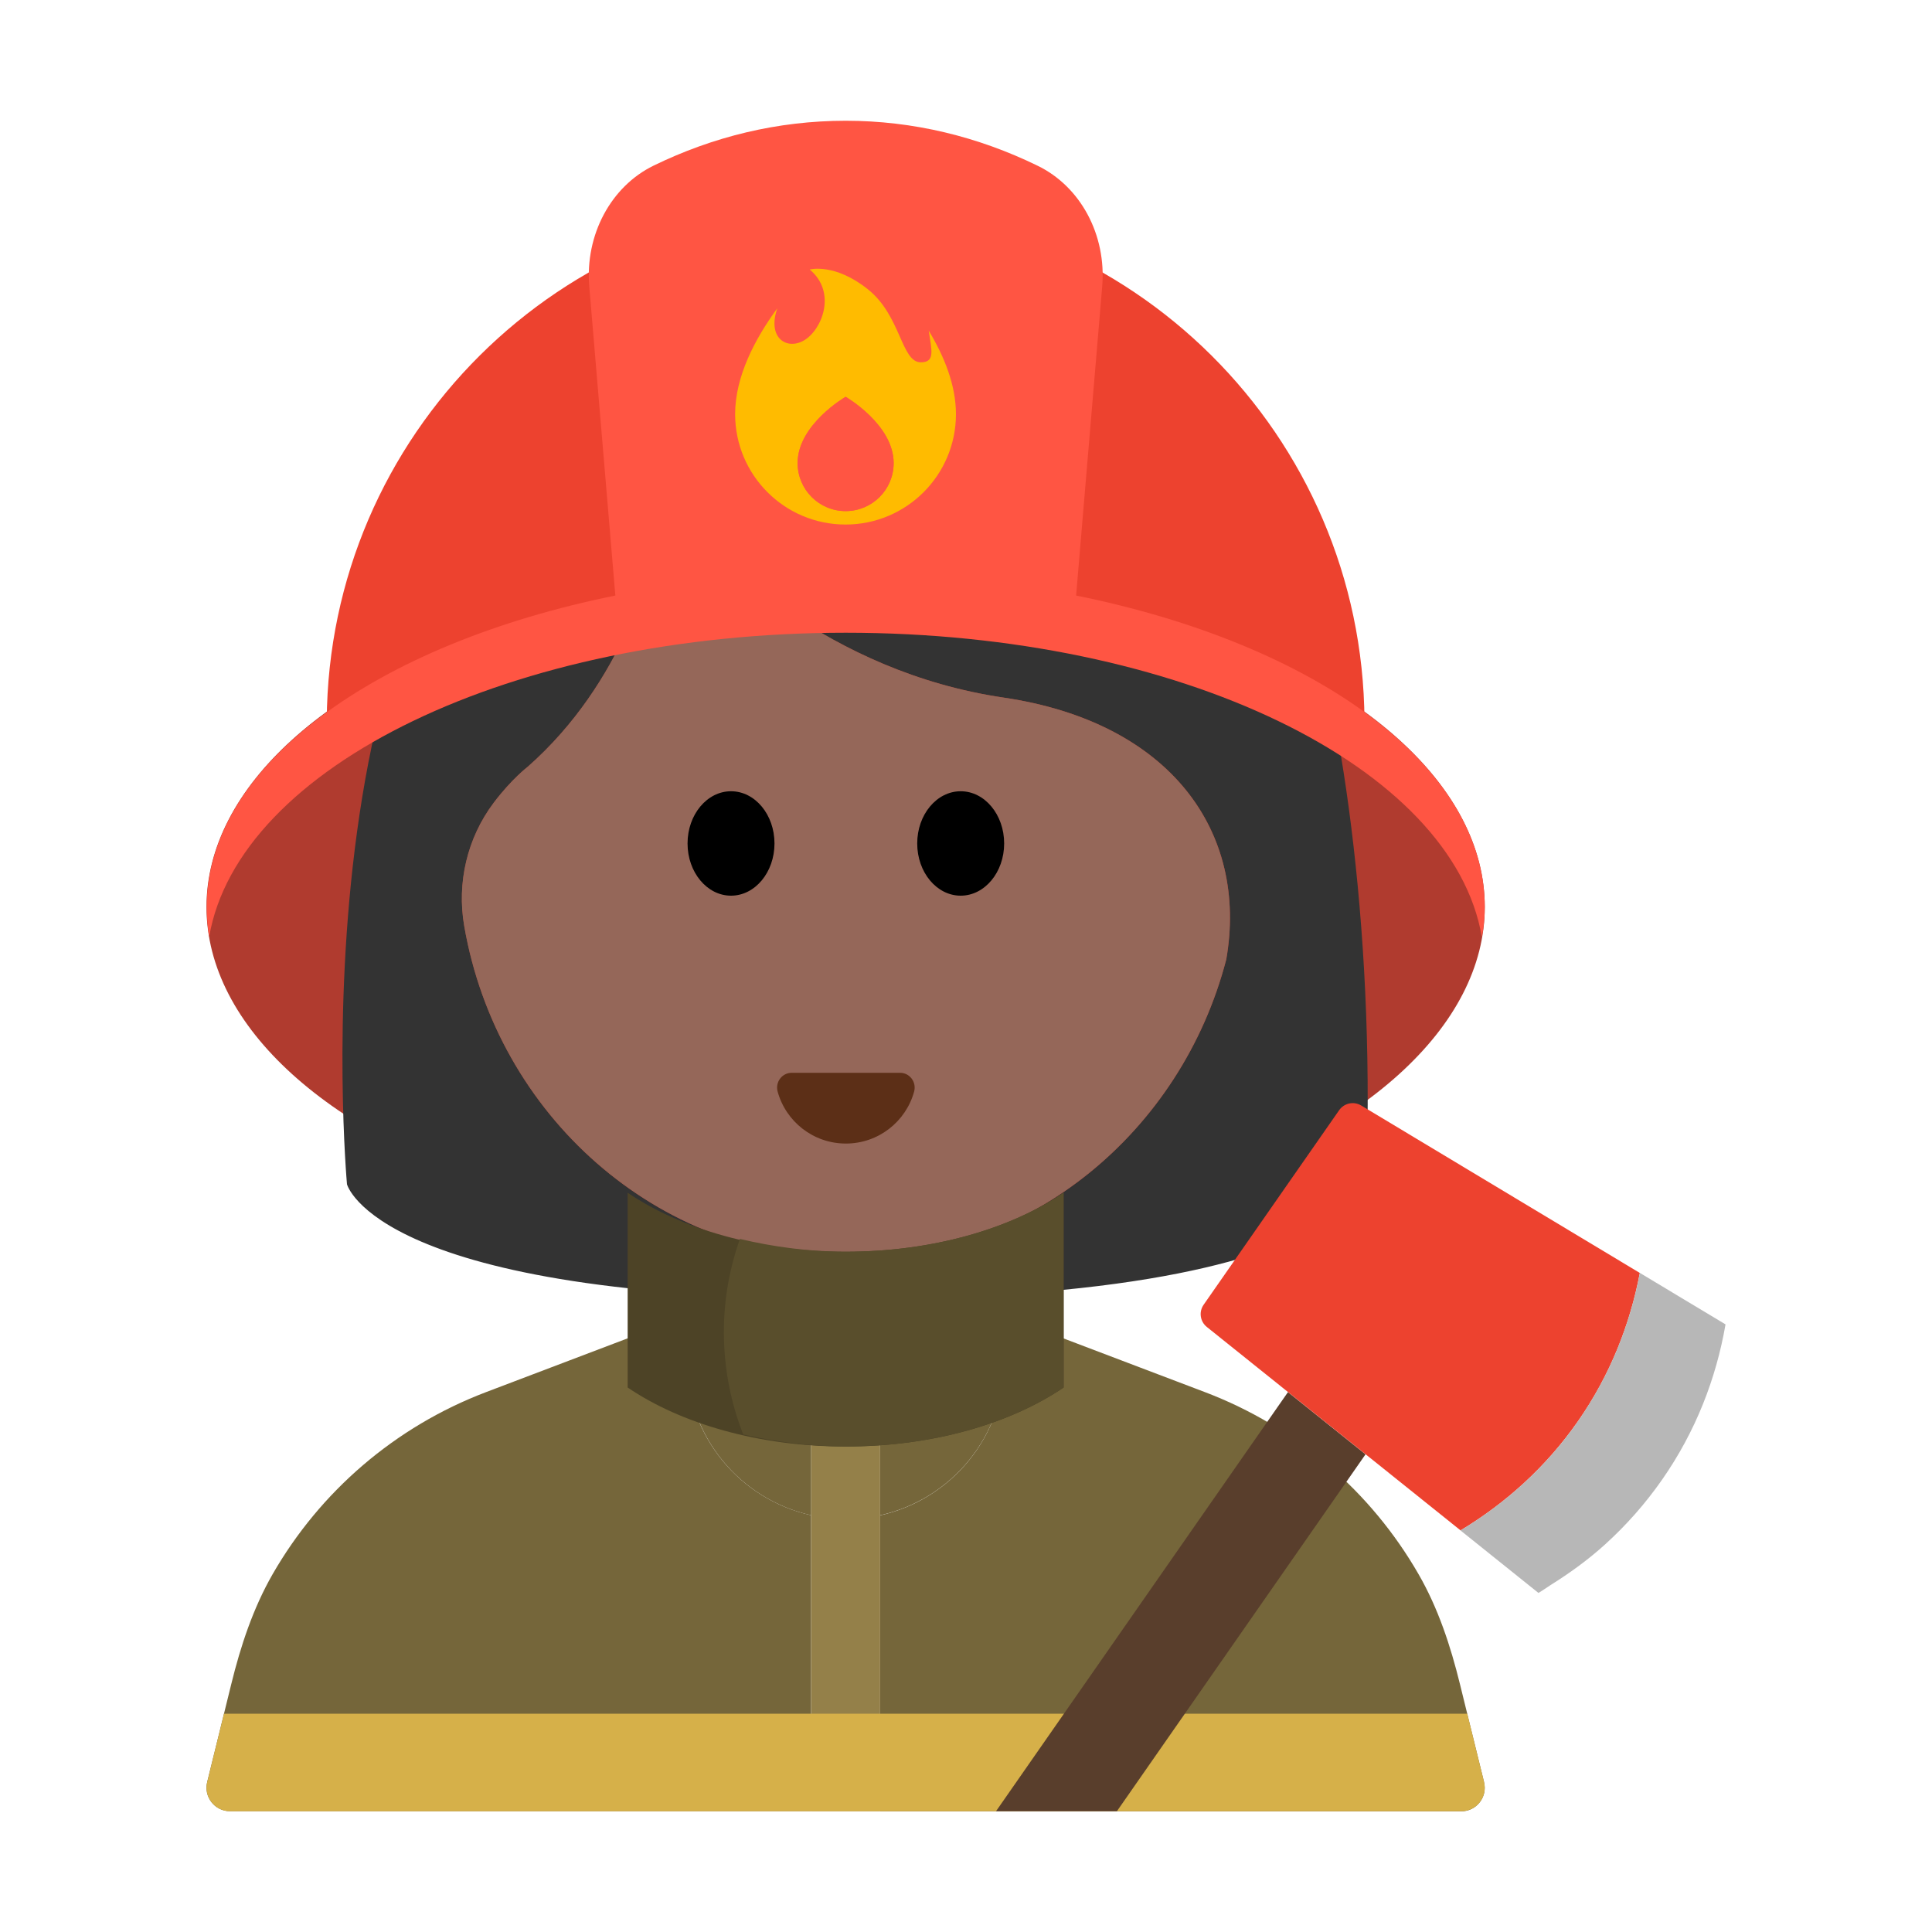 <?xml version="1.0" encoding="UTF-8"?><svg id="Layer_1" xmlns="http://www.w3.org/2000/svg" viewBox="0 0 40 40"><g><g><path d="M14.22,28.167v-.91c-.083,.029-.168,.051-.251,.082l-3.905,1.483c-1.88,.714-3.435,2.055-4.421,3.772-.404,.705-.661,1.484-.855,2.274l-.499,2.028c-.075,.307,.157,.603,.472,.603h12.032v-6.128c-1.471-.327-2.574-1.635-2.574-3.205Z" style="fill:#75663a;"/><path d="M30.726,36.897l-.499-2.028c-.194-.789-.45-1.569-.855-2.273-.986-1.717-2.542-3.058-4.421-3.772l-3.905-1.483c-.083-.031-.168-.053-.251-.082v.91c0,1.57-1.102,2.878-2.574,3.205v6.128h12.032c.316,0,.548-.296,.472-.603Z" style="fill:#75663a;"/><path d="M16.794,31.372v-2.473h1.428v2.473c1.471-.327,2.574-1.635,2.574-3.205v-3.991h-6.575v3.991c0,1.57,1.102,2.878,2.574,3.205Z" style="fill:#75663a;"/><polygon points="18.222 28.899 16.794 28.899 16.794 31.372 16.794 37.5 17.508 37.5 18.222 37.5 18.222 31.372 18.222 28.899" style="fill:#948049;"/></g><ellipse cx="17.508" cy="18.777" rx="13.233" ry="6.923" style="fill:#b03b2f;"/><path d="M4.762,37.5H30.254c.316,0,.548-.296,.472-.603l-.348-1.416H4.638l-.348,1.416c-.075,.307,.157,.603,.473,.603Z" style="fill:#d6b049;"/><g><path d="M26.869,11.953c-1.051-2.865-4.189-6.03-8.298-6.457-4.109-.427-5.95,2.241-5.95,2.241-6.697,2.935-5.437,16.782-5.437,16.782,0,0,.608,2.375,10.48,2.375,6.019,0,8.646-.883,9.78-1.572,.52-.316,.846-.873,.86-1.481,.122-5.236-.652-9.754-1.435-11.889Zm-1.481,7.914c-.929,3.564-4.074,6.188-7.813,6.188-3.978,0-7.285-2.969-7.963-6.882-.155-.895,.061-1.823,.609-2.551,.373-.496,.707-.748,.707-.748,1.987-1.753,2.612-4.17,2.788-5.121,.028-.153,.222-.205,.325-.087,.755,.869,3.113,3.244,6.737,3.777,3.452,.508,5.073,2.776,4.611,5.424Z" style="fill:#333;"/><path d="M20.777,14.443c-3.625-.533-5.983-2.908-6.737-3.777-.103-.118-.296-.066-.325,.087-.176,.95-.801,3.368-2.788,5.121,0,0-.333,.252-.707,.748-.549,.729-.765,1.656-.609,2.551,.679,3.912,3.985,6.882,7.963,6.882,3.739,0,6.885-2.624,7.813-6.188,.462-2.647-1.159-4.916-4.611-5.424Z" style="fill:#956759;"/><g><ellipse cx="15.135" cy="17.463" rx=".9" ry="1.081"/><ellipse cx="19.89" cy="17.463" rx=".9" ry="1.081"/></g><path d="M18.634,22.211c.202,0,.345,.194,.292,.389-.17,.62-.738,1.076-1.413,1.076s-1.243-.456-1.413-1.076c-.053-.195,.09-.389,.292-.389h2.242Z" style="fill:#5c2f17;"/></g><path d="M28.25,14.915c-.035-5.904-4.83-10.681-10.742-10.681S6.801,9.011,6.765,14.915c2.402-1.501,6.313-2.482,10.742-2.482s8.341,.981,10.742,2.482Z" style="fill:#ed422f;"/><path d="M30.74,18.78c0,.21-.02,.42-.06,.62-.6-3.53-6.26-6.3-13.17-6.3s-12.58,2.77-13.18,6.3c-.03-.2-.05-.41-.05-.62,0-2.94,3.51-5.45,8.46-6.45l-.54-6.4c-.09-1.07,.45-2.07,1.33-2.5,1.23-.6,2.57-.93,3.98-.93,1.4,0,2.74,.33,3.97,.93,.89,.43,1.43,1.43,1.34,2.5l-.54,6.4c4.95,1,8.46,3.51,8.46,6.45Z" style="fill:#ff5543;"/><g><path d="M19.228,6.843c.063,.418,.136,.658-.164,.658-.407,0-.407-.964-1.097-1.513-.682-.543-1.19-.411-1.201-.408l-.001,.001c.568,.474,.251,1.253-.121,1.468-.357,.206-.764-.054-.551-.666-.469,.641-.873,1.418-.873,2.191,0,1.263,1.024,2.286,2.286,2.286s2.286-1.024,2.286-2.286c0-.597-.241-1.195-.566-1.732Zm-1.72,3.739c-.549,0-.994-.445-.994-.994,0-.8,.994-1.372,.994-1.372,0,0,.994,.573,.994,1.372,0,.549-.445,.994-.994,.994Z" style="fill:#fb0;"/><path d="M17.508,8.215s-.994,.573-.994,1.372c0,.549,.445,.994,.994,.994,.549,0,.994-.445,.994-.994,0-.8-.994-1.372-.994-1.372Z" style="fill:#ff5543;"/></g><g><polygon points="20.621 37.5 23.124 37.5 28.272 30.11 26.666 28.822 20.621 37.5" style="fill:#593e2c;"/><path d="M30.238,31.686c.933-.562,1.771-1.312,2.434-2.263s1.075-1.998,1.279-3.068l-5.769-3.467c-.154-.093-.353-.05-.456,.097l-2.806,4.028c-.103,.147-.074,.349,.067,.461l1.679,1.346,1.606,1.288,3.58,2.87c.086-.05,.167-.11,.251-.163-.085,.053-.165,.114-.251,.163l-1.614-1.294Z" style="fill:#ed422f;"/><path d="M33.951,26.355h0c-.204,1.07-.617,2.116-1.279,3.068s-1.501,1.701-2.434,2.263l1.614,1.294c.086-.05,.167-.11,.251-.163,.399-.25,.783-.527,1.138-.85,.43-.391,.824-.835,1.171-1.332,.347-.498,.627-1.021,.844-1.56s.372-1.094,.469-1.655l-1.774-1.066Z" style="fill:#b7b7b7;"/></g><g><path d="M17.508,25.916c-1.8,0-3.411-.474-4.513-1.222v4.033c1.102,.748,2.713,1.222,4.513,1.222s3.411-.474,4.513-1.222v-4.033c-1.102,.748-2.713,1.222-4.513,1.222Z" style="fill:#4d4326;"/><path d="M22.021,28.726v-4.033c-1.102,.748-2.713,1.222-4.513,1.222-.777,0-1.508-.103-2.189-.264-.211,.598-.332,1.244-.332,1.922,0,.754,.143,1.472,.401,2.125,.662,.151,1.368,.25,2.119,.25,1.8,0,3.411-.474,4.513-1.222Z" style="fill:#594e2c;"/></g></g><rect width="40" height="40" style="fill:none;"/></svg>